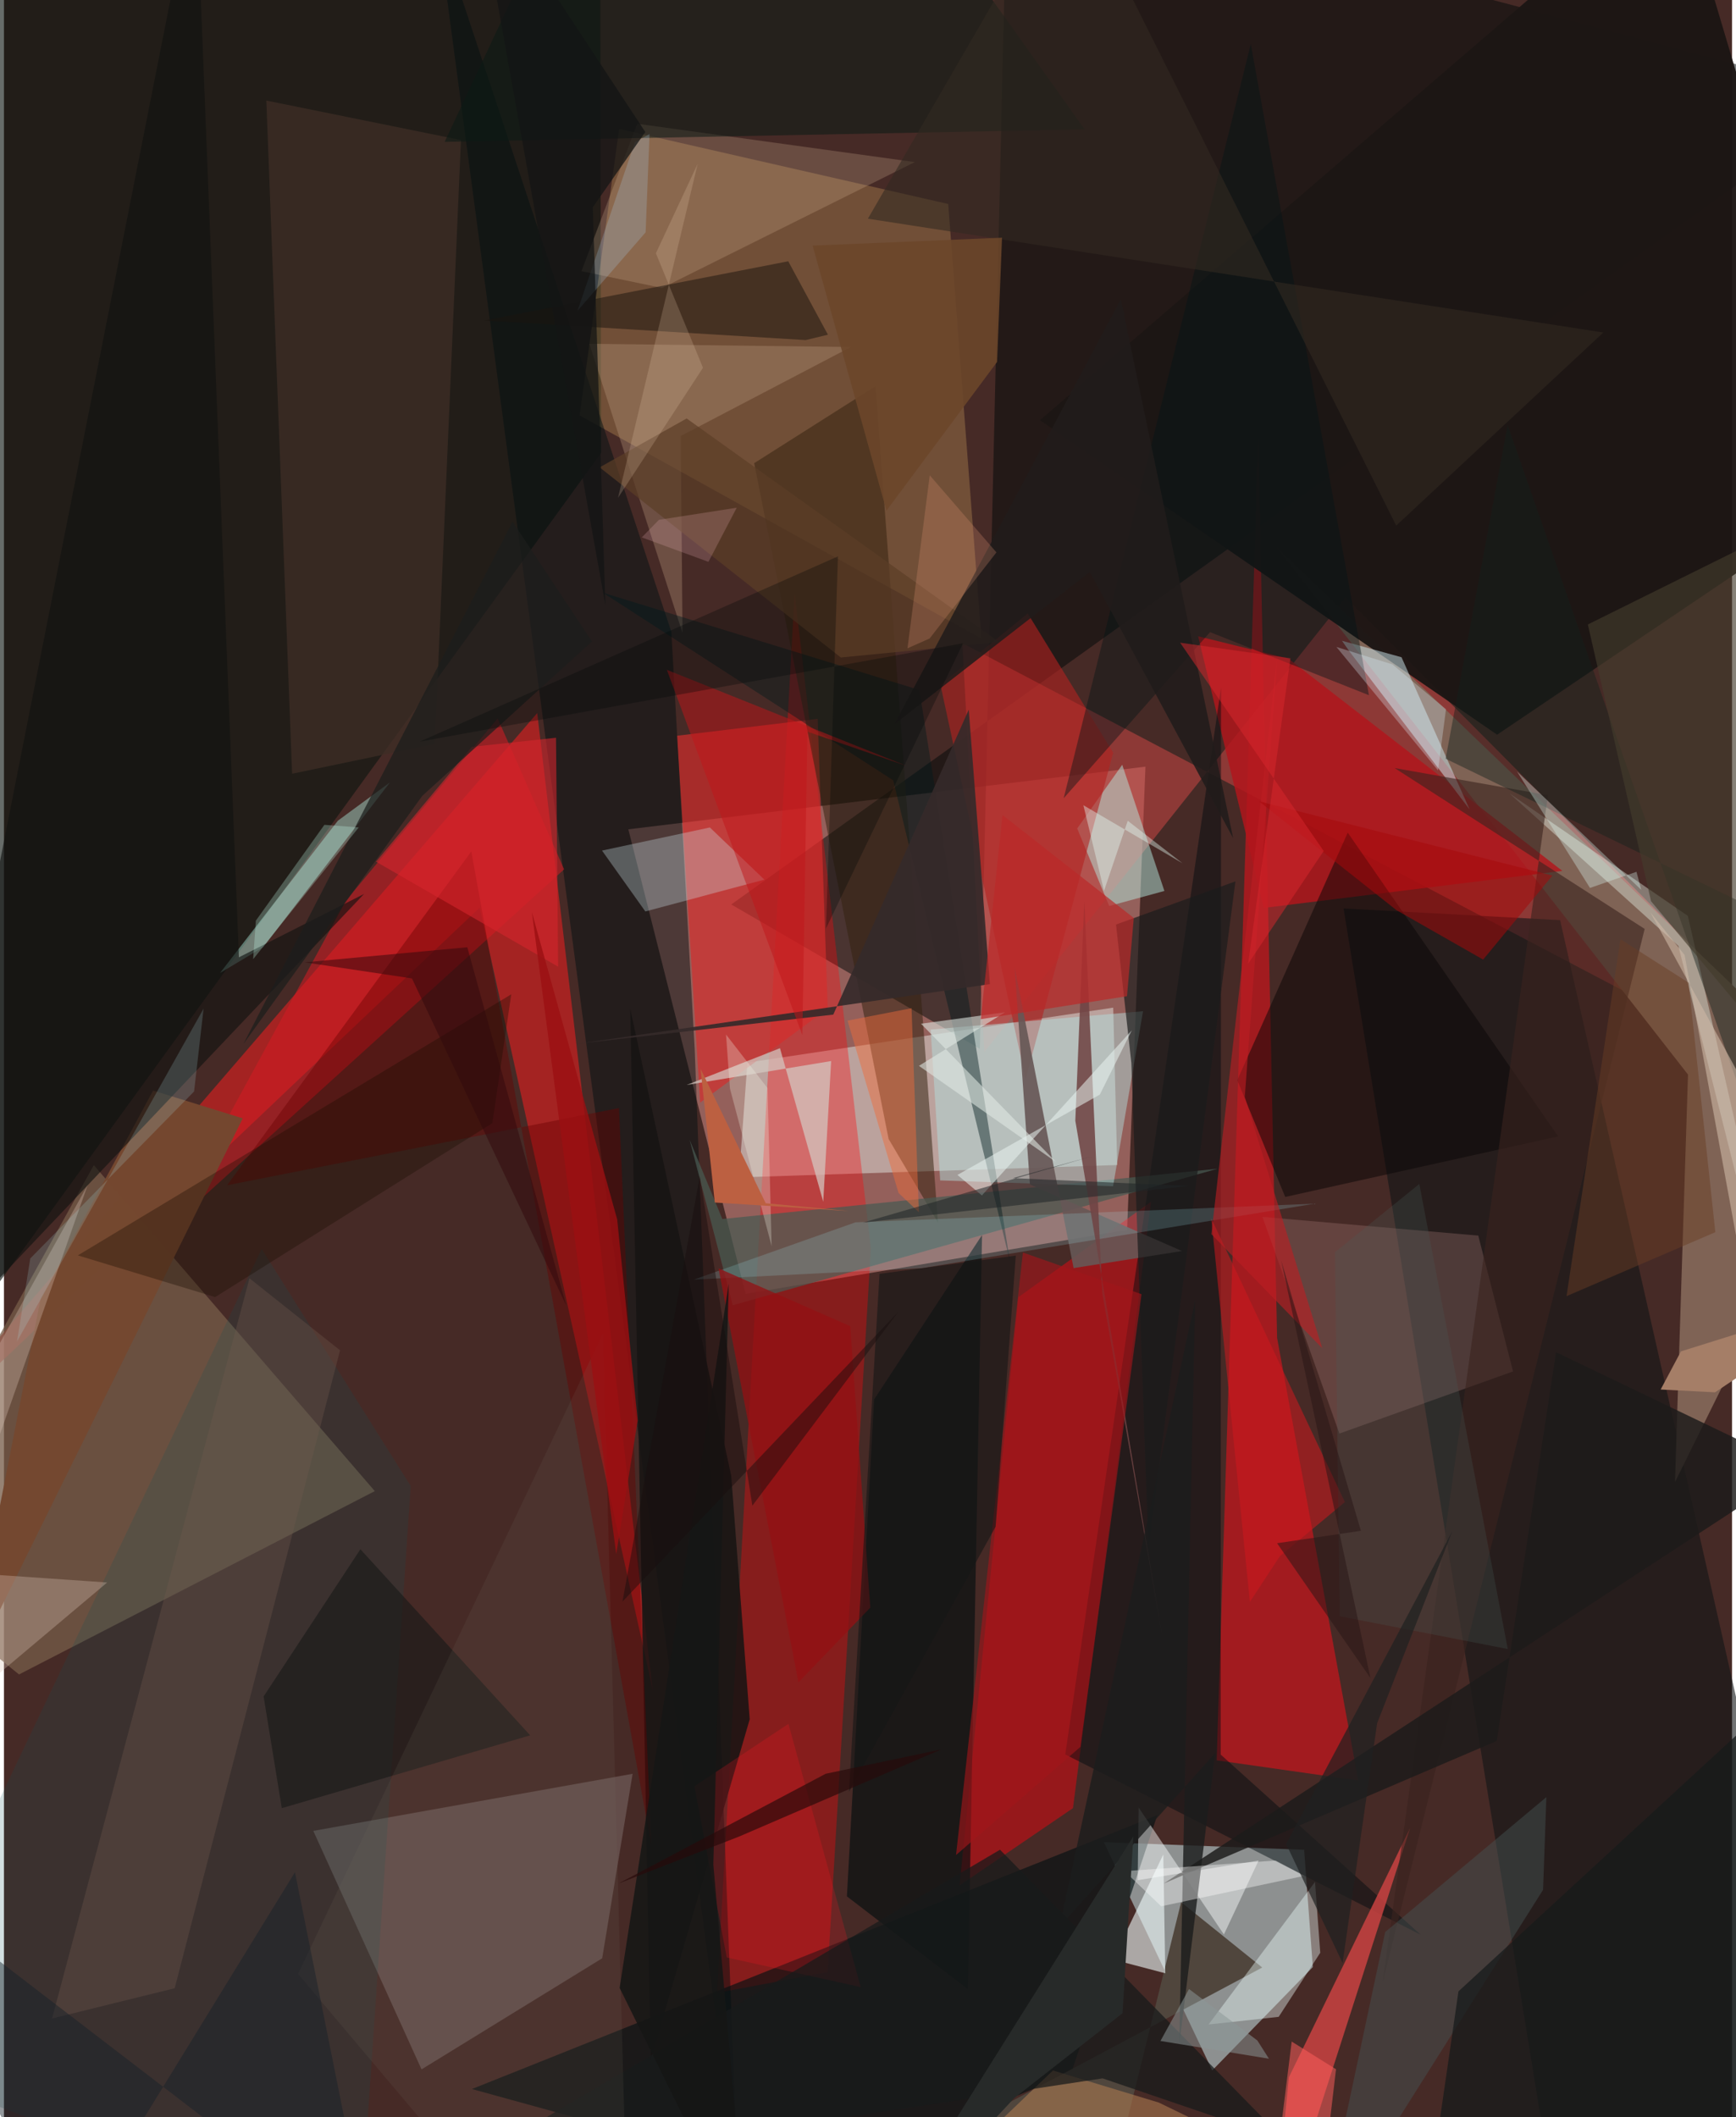 <svg xmlns="http://www.w3.org/2000/svg" width="228" height="278" viewBox="0 0 836 1024"><path fill="#462a26" d="M0 0h836v1024H0z"/><path fill="#ef9f99" fill-opacity=".459" d="M358.798 625.815l184.537-30.953 8.89-224.055-250.171 30.3z"/><path fill="#d9fcff" fill-opacity=".486" d="M633.193 951.413l-48.67 50-52.459-110.434 96.919 3.703z"/><path fill="#d11f21" fill-opacity=".675" d="M-62 716.245L257.982 344.88l55.903 472.72-83.749-378.624z"/><path fill="#000908" fill-opacity=".502" d="M897.765 46.83L485.303-62l-13.206 569.266-120.243-69.809z"/><path fill="#dd131b" fill-opacity=".612" d="M586.687 851.41l20.118-639.936 9.1 435.582 39.26 214.1z"/><path fill="#ce4746" fill-opacity=".525" d="M474.276 508.816l-10.617-197.75L898 539.462 649.034 289.043z"/><path fill="#d9d5cf" fill-opacity=".565" d="M538.566 563.484l-1.94-76.116-176.982 26.574-4.048 55.515z"/><path fill="#0d1511" fill-opacity=".627" d="M-8.148 628.336l297.03-409.3L288.412-62H-55.73z"/><path fill="#f8040f" fill-opacity=".447" d="M490.719 627.423l-28.43 284.513 54.875-37.404 37.76-293.29z"/><path fill="#fbcb70" fill-opacity=".235" d="M472.871 308.897L456.805 98.665 297.607 62.34l-19.135 138.574z"/><path fill="#ff040b" fill-opacity=".345" d="M419.393 603.843l-36.897-317.055-37.502 677.13 53.493-10.153z"/><path fill="#765c48" fill-opacity=".765" d="M-62 753.82L43.465 563.523 179.404 721.2 7.294 809.87z"/><path fill="#121516" fill-opacity=".6" d="M648.053 439.382l104.77 5.658L898 1086l-153.443-54.788z"/><path fill="#7f6355" d="M808.41 716.8L898 535.809l-282.09-270.89 198.781 254.82z"/><path fill="#1c1614" fill-opacity=".961" d="M501.183 203.245L722.35 355.358 898 236.808 809.152-62z"/><path fill="#021112" fill-opacity=".635" d="M391.169 1055.795l-164.782-45.406 331.568-132.453-41.564 124.506z"/><path fill="#d42e2c" fill-opacity=".682" d="M393.653 347.674l4.86 140.155-61.722 45.47-11.17-177.446z"/><path fill="#001012" fill-opacity=".482" d="M334.164 507.553l20.833 547.534L209.518-36.987l113.35 342.617z"/><path fill="#b2abab" fill-opacity=".271" d="M289.41 947.154l14.721-89.232-154.481 27.61 52.36 115.355z"/><path fill="#b2151b" fill-opacity=".82" d="M753.905 421.219l-132.556-102.69-43.645-10.793 31.735 131.403z"/><path fill="#33210e" fill-opacity=".518" d="M427.97 550.881L362.94 224.02l58.71-37.246 30.194 404.515z"/><path fill="#071011" fill-opacity=".675" d="M407.796 917.21l13.16-240.34 52.22-79.546-6.862 364.767z"/><path fill="#010c0f" fill-opacity=".467" d="M513.443 848.567l171.912 87.185-96.729-87.13.166-516.096z"/><path fill="#d31b22" fill-opacity=".565" d="M270.995 420.468L78.568 595.118l86.863-159.503 73.418-88.152z"/><path fill="#c94241" fill-opacity=".847" d="M630.904 1037.52l49.332-153.326-58.617 120.51-6.49 65.454z"/><path fill="#50463d" d="M569.471 920.021l39.257 31.596L356.746 1086h171.73z"/><path fill="#cae4ea" fill-opacity=".518" d="M709.056 391.517l-58.363-76.74-3.388-4.854 28.796 7.965z"/><path fill="#485a52" fill-opacity=".725" d="M352.565 631.3l-20.853-80.006 15.82 38.293 239.61-24.317z"/><path fill="#a87976" fill-opacity=".314" d="M646.046 693.355l-37.223-104.796 104.41 9.062 16.821 65.693z"/><path fill="#b4eae1" fill-opacity=".49" d="M561.387 430.929l-20.404-61.04-21.775 30.808 15.468 37.516z"/><path fill="#b22120" fill-opacity=".604" d="M453.048 331.188l42.22-34.51 41.351 67.385-42.379 157.94z"/><path fill="#adf2e1" fill-opacity=".427" d="M161.543 396.934l25.194-18.518-61.299 79.663-20.892 12.504z"/><path fill="#b3e0df" fill-opacity=".467" d="M452.914 570.932l83.641 2.815 14.49-84.65-102.744 8.867z"/><path fill="#f0fbfc" fill-opacity=".596" d="M541.669 937.001l19.187-40.048.967 57.456-24.86-6.54z"/><path fill="#0b0607" fill-opacity=".514" d="M619.841 578.93l132.024-29.308-101.78-146.911-53.441 119.718z"/><path fill="#3d2e26" fill-opacity=".776" d="M221.079 67.738l-94.149-19.1 12.465 325.593 69.04-14.398z"/><path fill="#d6b697" fill-opacity=".243" d="M279.38 131.159l26.956-71.312 134.316 18.549-122.26 60.887z"/><path fill="#cce5eb" fill-opacity=".318" d="M289.324 411.39l52.176-11.173 26.38 25.23-57.599 15.393z"/><path fill="#0c1a14" fill-opacity=".557" d="M248.909-7.452l-35.716 76.07 309.574-6.046L472.63-7.836z"/><path fill="#f2fff4" fill-opacity=".369" d="M810.04 457.488l-81.624-73.669 86.194 59.152L898 807.65z"/><path fill="#0f565b" fill-opacity=".184" d="M171.822 1086L-62 995.928l186.664-391.901 72.12 114.72z"/><path fill="#bc9b7f" fill-opacity=".333" d="M327.418 210.889l82.287-43.05-126.53-1.56 45.093 139.886z"/><path fill="#effffc" fill-opacity=".4" d="M616.678 975.475l20.104-30.986-2.527-34.265-51.502 68.953z"/><path fill="#d3c8c2" fill-opacity=".718" d="M375.417 506.973l-45.133 17.777 69.883-11.561-3.818 68.08z"/><path fill="#171413" fill-opacity=".863" d="M360.775 831.548l-8.944-117.802-48.846-225.776 9.93 508.202z"/><path fill="#021b1d" fill-opacity=".435" d="M430.182 377.421l-140.486-90.778 153.156 47.064 43.772 276.162z"/><path fill="#665756" fill-opacity=".91" d="M488.922 467.802l28.54 145.53 52.428-8.253-73.568-32.236z"/><path fill="#690000" fill-opacity=".416" d="M107.973 573.26l189.57-37.34 15.722 357.29-87.172-481.405z"/><path fill="#744830" fill-opacity=".992" d="M17.74 628.088l54.413-100.62 43.357 13.438-133.875 270.926z"/><path fill="#1b150f" fill-opacity=".506" d="M379.418 126.373l-147.044 28.64 155.446 9.473 10.79-2.598z"/><path fill="#3a241e" fill-opacity=".608" d="M746.931 384.628l-74.173-13.151 120.97 77.81-126.906 510.268z"/><path fill="#1a1c1c" fill-opacity=".69" d="M545.402 514.145l8.255 235.045 42.096-322.898-57.768 20.866z"/><path fill="#cd191e" fill-opacity=".557" d="M617.264 752.644l-14.522 22.151-18.659-185.44 64.627 137.147z"/><path fill="#031516" fill-opacity=".416" d="M583.481 305.744l76.863 30.51-57.168-314.97L512.67 386.07z"/><path fill="#1c1b1a" fill-opacity=".827" d="M561.058 911.001L868.033 710.25l-117.168-56.22-28.7 187.986z"/><path fill="#70584e" fill-opacity=".341" d="M23.27 976.275l59.323-14.632 80.006-308.542-43.82-34.818z"/><path fill="#111311" fill-opacity=".627" d="M174.177 432.39L-52.236 670.992 92.77-62l20.893 525.022z"/><path fill="#faffff" fill-opacity=".455" d="M548.924 874.237l-.457 35.148 58.49-9.49-16.78 35.746z"/><path fill="#191a18" fill-opacity=".635" d="M134.412 874.542l120.153-35.216-82.126-90.006-46.823 71.2z"/><path fill="#e0e9e5" fill-opacity=".565" d="M442.632 515.518l41.702-25.931-40.698 5.554 65.33 66.896z"/><path fill="#13211c" fill-opacity=".439" d="M697.443 366.968l29.993-161.356L867.59 607.035 898 464.33z"/><path fill="#dec5b6" fill-opacity=".318" d="M-59.69 857.695L40.5 573.132-62 757.678l111.938 7.718z"/><path fill="#a1e9f8" fill-opacity=".184" d="M634.075 582.177l-189.895 31.17-110.484 5.56 78.208-27.7z"/><path fill="#704444" fill-opacity=".871" d="M560.692 793.297l-29.41-168.082-8.644-189.253-4.343 106.08z"/><path fill="#1b1d1d" fill-opacity=".816" d="M568.535 989.407l17.42-141.502-75.364 84.116 65.664-303.044z"/><path fill="#322922" fill-opacity=".584" d="M515.192-62l-97.247 167.778 355.792 55.041-100.194 93.392z"/><path fill="#352a2a" fill-opacity=".914" d="M401.208 490.73l65.53-147.477 10.22 132.749-199.402 28.827z"/><path fill="#bb2829" fill-opacity=".702" d="M483.089 394.22l-10.54 98.721 70.741-11.112 3.287-37.838z"/><path fill="#180c00" fill-opacity=".345" d="M236.276 543.228l9.145-62.32-209.677 126.28 66.428 20.173z"/><path fill="#b17c51" fill-opacity=".557" d="M701.126 1086l-142.444-69.062-51.213-15.529-80.808 77.361z"/><path fill="#445554" fill-opacity=".455" d="M744.575 914.054l1.607-44.864-77.978 65.252L635.986 1086z"/><path fill="#bc1e22" fill-opacity=".616" d="M600.277 530.535l37.446 121.531-53.612-55.152 31.925-279.21z"/><path fill="#d7262e" fill-opacity=".576" d="M226.348 361.224l40.72-4.398 1.025 110.723L180 416.77z"/><path fill="#1c1d1c" fill-opacity=".725" d="M284.459 310.274l-38.412-57.996L115.82 504.979l86.525-120.014z"/><path fill="#c11519" fill-opacity=".498" d="M386.236 500.664l2.45-146.775 47.661 16.444-115.653-46.352z"/><path fill="#ff1621" fill-opacity=".212" d="M414.48 961.104l-34.966-127.348-45.5 30.195 15.641 82.798z"/><path fill="#a2161a" fill-opacity=".631" d="M492.934 605.793l57.385 20.17-29.561 218.939-60.172 52.32z"/><path fill="#ed6b3b" fill-opacity=".471" d="M442.605 586.32l-9.842-9.345-24.669-83.329 30.978-6.021z"/><path fill="#161a1b" fill-opacity=".737" d="M864.32 1019.76L898 784.114 703.647 963.16l-15.03 103.536z"/><path fill="#171b1a" fill-opacity=".737" d="M212.074 1053.723l319.406-48.495 88.305 30.118-137.917-140.713z"/><path fill="#a6080b" fill-opacity=".529" d="M715.594 464.125l33.514-40.648-141.932-35.911 66.459 52.635z"/><path fill="#941013" fill-opacity=".753" d="M419.11 777.566l-9.702-136.148-63.737-27.97 38.692 200.249z"/><path fill="#5b3e27" fill-opacity=".702" d="M288.166 226.048l42.104-23.646L481.432 310.55l-76.572 7.454z"/><path fill="#c2fde8" fill-opacity=".275" d="M171.631 400.197l-51.072 63.72 1.3-18.63 33.157-46.342z"/><path fill="#e9f4f1" fill-opacity=".537" d="M461.261 568.27l11.835 9.92 72.53-79.867-15.482 31.104z"/><path fill="#cfb8a6" fill-opacity=".596" d="M813.05 461.897L850.7 667.29l47.3-40.278-101.538-185.739z"/><path fill="#726a5f" fill-opacity=".141" d="M221.481 1048.637l-79.218-93.94 147.543-309.864 11.046 407.286z"/><path fill="#6a3e24" fill-opacity=".478" d="M782.026 454.284L755.927 626.9l71.987-30.93-12.936-120.678z"/><path fill="#ddfbf3" fill-opacity=".333" d="M767.274 429.464l-35.302-56.344 60.114 57.277-2.318-8.733z"/><path fill="#1e2526" fill-opacity=".533" d="M488.066 569.827l84.803 3.772-157.426 17.765 110.7-32.059z"/><path fill="#211c1b" fill-opacity=".871" d="M525.362 276.617l-94.584 73.62 109.525-205.496 54.348 260.67z"/><path fill="#9b0f12" fill-opacity=".808" d="M296.2 751.674L306.591 687l-9.942-97.25-41.26-148.585z"/><path fill="#151615" fill-opacity=".867" d="M297.835 961.476l52.804-340.638-7.463 281.01L359.348 1086z"/><path fill="#010707" fill-opacity=".31" d="M201.196 358.675l202.259-89.567-5.772 179.948 66.316-137.95z"/><path fill="#151717" fill-opacity=".596" d="M489.51 607.296l-9.773 131.11-70.942 128.202 14.774-250.5z"/><path fill="#4a5a56" fill-opacity=".255" d="M646.2 781.723l-2.312-176.043 40.824-33.04 42.792 224.943z"/><path fill="#f4f7e8" fill-opacity=".275" d="M351.215 526.479l20.17 76.25-2.01-76.493-20.052-25.87z"/><path fill="#da282d" fill-opacity=".498" d="M622.37 318.387l-53.372-7.536 69.446 100.746-36.55 54.54z"/><path fill="#a57e67" d="M811.276 653.617L898 626.487l-70.237 46.932-26.292-1.364z"/><path fill="#dff7ff" fill-opacity=".286" d="M671.674 321.329l25.936 21.701-3.854 29.603-49.152-59.723z"/><path fill="#280a0a" fill-opacity=".671" d="M355.818 888.2L297.261 911l100.276-53.098 55.805-11.734z"/><path fill="#abd9fe" fill-opacity=".212" d="M305.231 68.768l-27.794 81.604 32.988-38.015 1.885-47.528z"/><path fill="#ff5e5d" fill-opacity=".522" d="M635.86 1073.34l8.547-72.52-21.437-13.389L610.73 1086z"/><path fill="#fff" fill-opacity=".384" d="M615.16 899.874l13.938 7.398L559.84 922l-17.756-16.996z"/><path fill="#8d9798" fill-opacity=".522" d="M611.963 995.727l-52.48-8.585 13.81-25.121 33.068 24.894z"/><path fill="#142028" fill-opacity=".455" d="M29.888 1086l110.895-180.48L176.995 1086-62 902.674z"/><path fill="#e7fff8" fill-opacity=".388" d="M570.124 417.517l-26.465-20.529-11.48 33.865-9.99-41.393z"/><path fill="#acedf3" fill-opacity=".18" d="M12.728 608.68l79.252-80.776 4.59-40.055L6.335 648.783z"/><path fill="#1f2121" fill-opacity=".694" d="M664.31 833.453l-16.72 115.97-27.314-57.59 80.412-151.278z"/><path fill="#bc6041" d="M368.515 581.96L337 516.943l6.885 64.663 64.87 4.121z"/><path fill="#141515" fill-opacity=".745" d="M310.276 63.853l-25.412 36.411 6.09 192.44L227.412-62z"/><path fill="#31090c" fill-opacity=".518" d="M224.16 458.155l-78.704 7.297 51.923 7.777 74.576 158.083z"/><path fill="#291515" fill-opacity=".522" d="M656.444 740.38l-40.538 6.024 45.174 65.24-43.152-201.872z"/><path fill="#eeceb1" fill-opacity=".204" d="M297.055 240.809l41.118-62.932-22.789-55.371 20.224-43.281z"/><path fill="#6c472a" fill-opacity=".882" d="M391.191 118.784L426.934 247l53.502-71.935 2.396-60.096z"/><path fill="#180e0e" fill-opacity=".471" d="M336.649 568.851l25.413 159.4 70.58-93.748L299.22 774.631z"/><path fill="#272a29" d="M546.37 888.193L422.225 1086l66.569-71.27 52.34-40.986z"/><path fill="#e39875" fill-opacity=".247" d="M447.818 308.805l32.31-41.638-32.25-37.276-10.779 83.681z"/><path fill="#433b2c" fill-opacity=".643" d="M897.792 556.679l-6.781-316.482-124.767 61.836 30.559 133.834z"/><path fill="#ecb1ba" fill-opacity=".216" d="M354.494 245.566l-13.686 26.183-32.237-11.823 8.301-8.512z"/></svg>